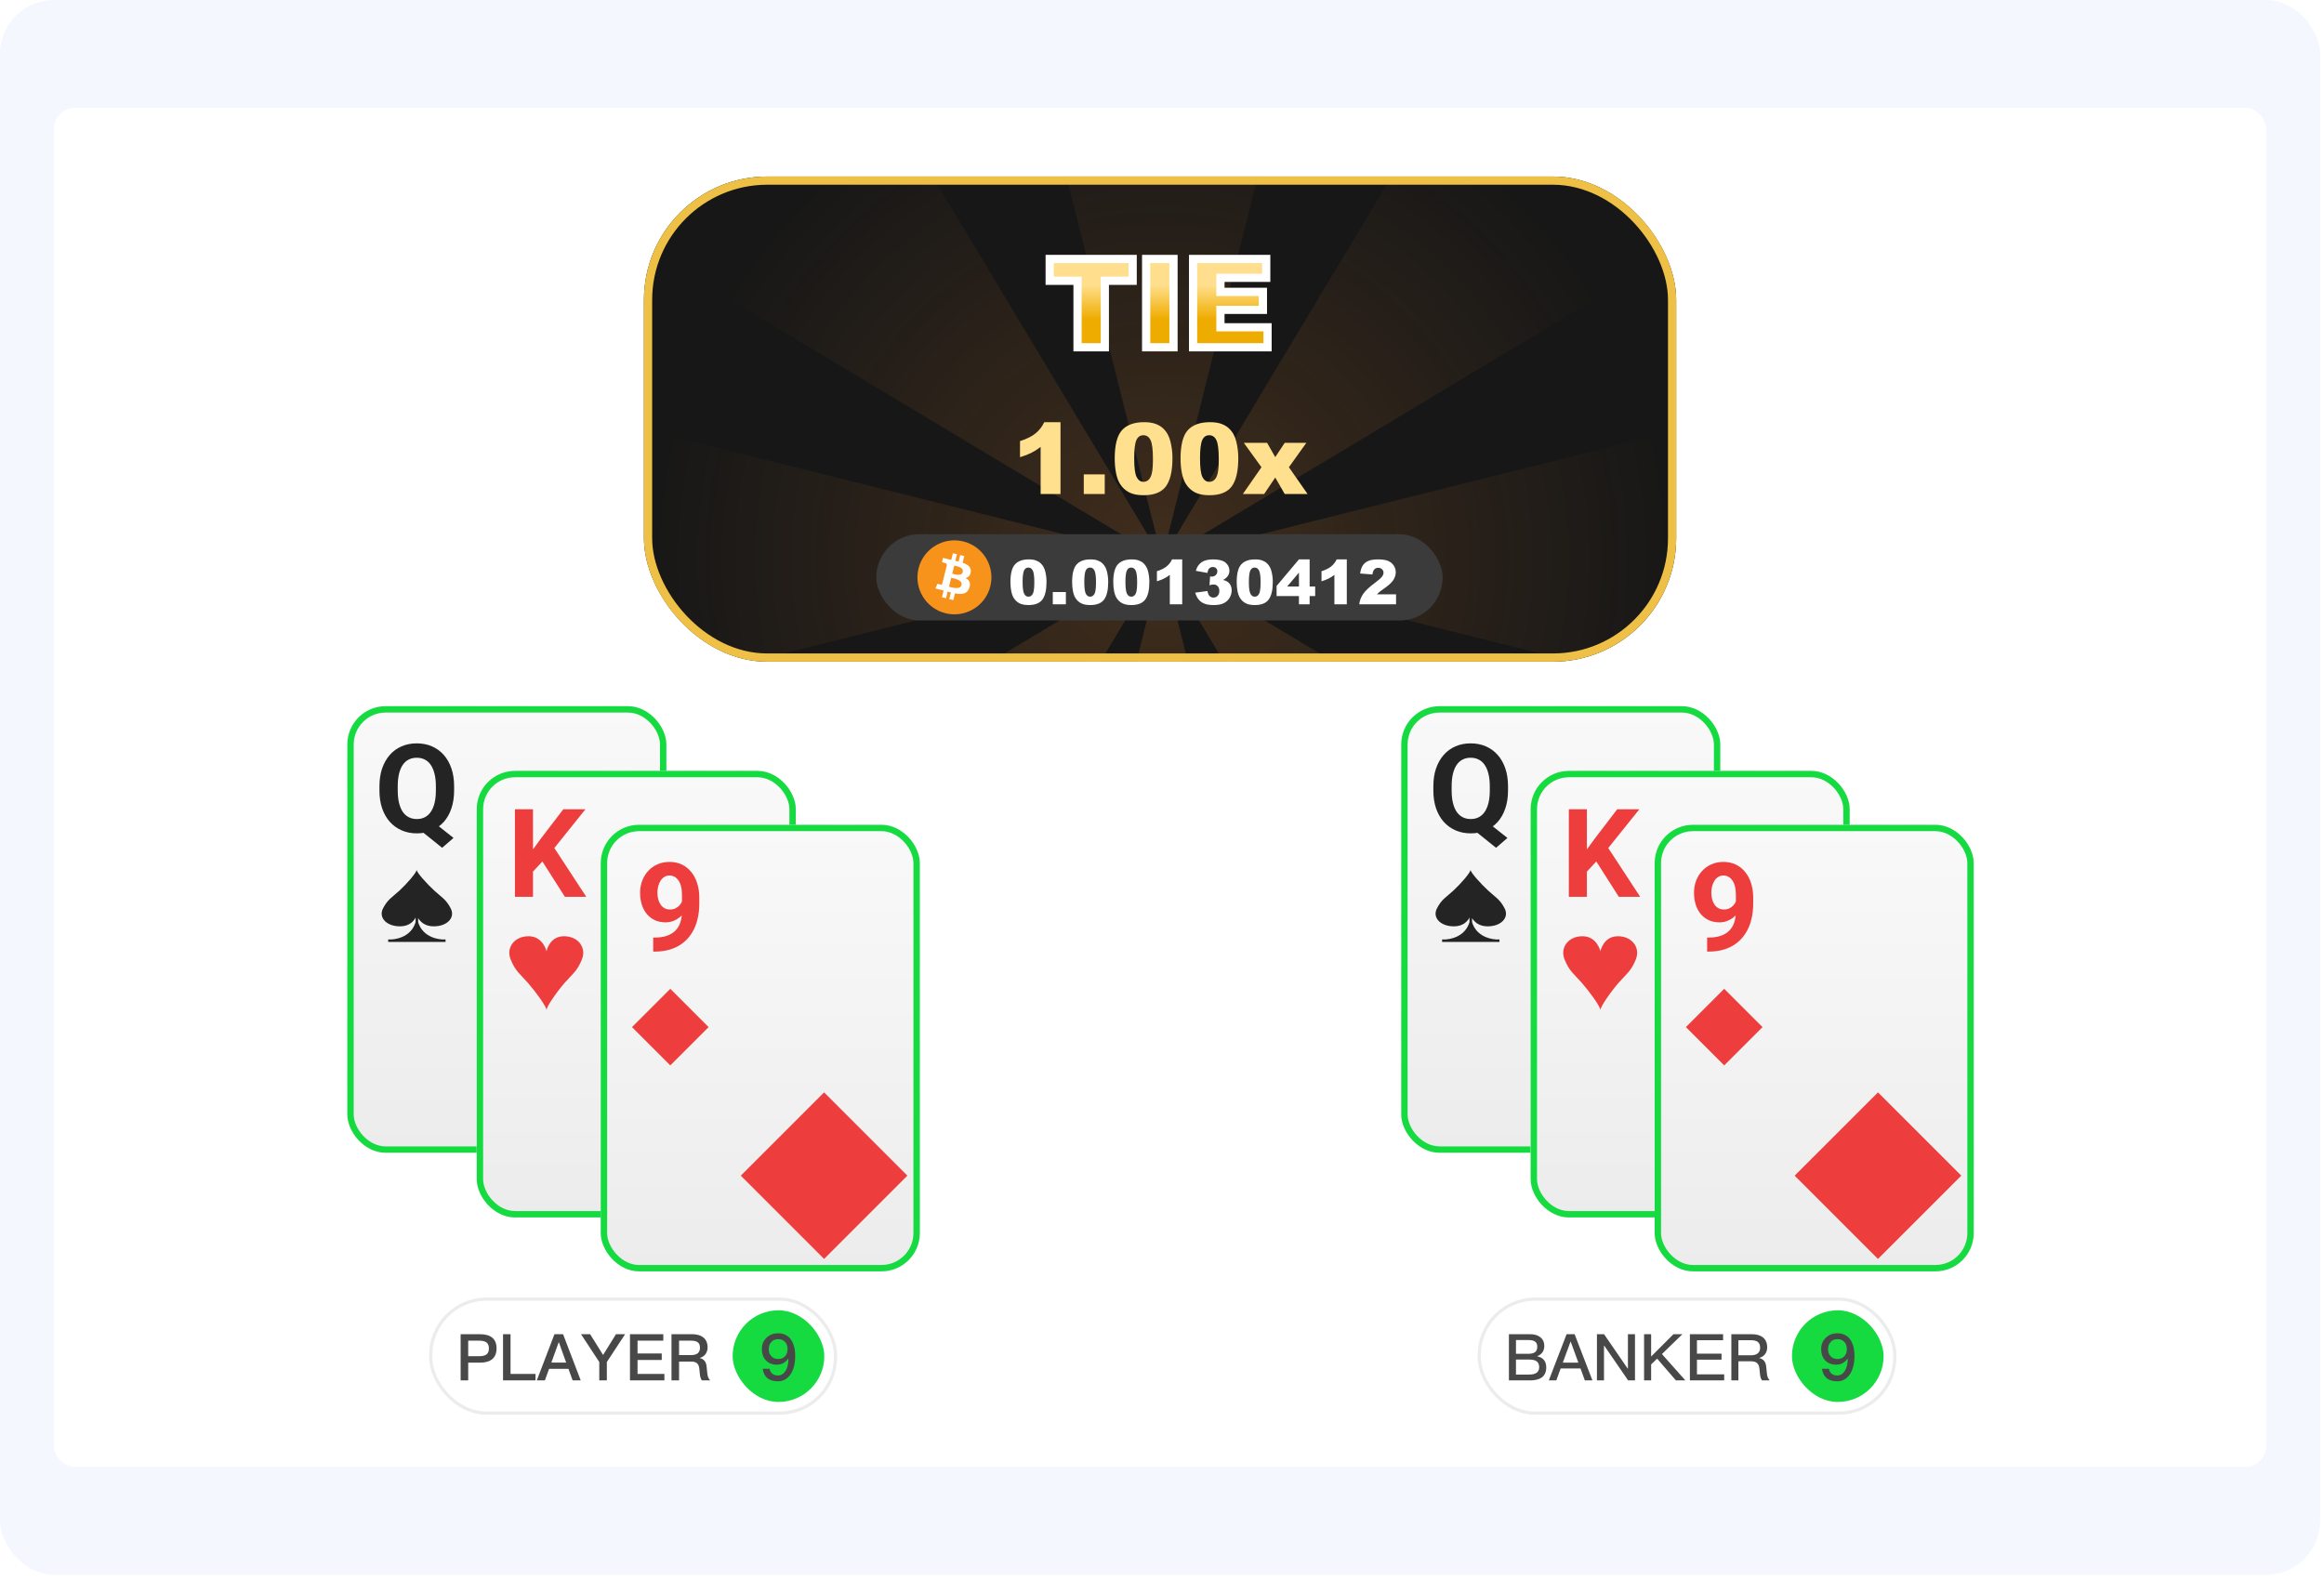 <svg width="431" height="293" viewBox="0 0 431 293" fill="none" xmlns="http://www.w3.org/2000/svg">
<rect width="430.285" height="292.109" rx="10" fill="#F4F7FD"/>
<rect x="10" y="20" width="410.285" height="252.109" rx="3.875" fill="white"/>
<g filter="url(#filter0_di_627_19592)">
<g clip-path="url(#clip0_627_19592)">
<rect x="119.422" y="29.688" width="191.441" height="90" rx="22.881" fill="#171717"/>
<path fill-rule="evenodd" clip-rule="evenodd" d="M215.523 100.619L215.524 100.62L120.185 76.785L120.185 124.455L215.524 100.62L215.523 100.622L215.522 100.621L215.523 100.622L131.256 151.182L164.963 184.89L215.522 100.625L191.689 195.959H239.358L215.525 100.625L266.084 184.89L299.791 151.182L215.524 100.622L215.525 100.621L215.524 100.622L215.524 100.62L310.863 124.455V76.785L215.524 100.62L215.524 100.619L215.525 100.619L215.524 100.618L215.524 100.618L299.791 50.058L266.084 16.351L215.525 100.615L239.358 5.281L191.689 5.281L215.522 100.616L164.963 16.351L131.256 50.058L215.523 100.618L215.522 100.619L215.523 100.619Z" fill="url(#paint0_radial_627_19592)"/>
<g filter="url(#filter1_d_627_19592)">
<path d="M194.674 41.935H210.058V45.98H204.897V58.315H199.836V45.98H194.674V41.935ZM212.561 41.935H217.633V58.315H212.561V41.935ZM221.264 41.935H234.828V45.432H226.337V48.036H234.213V51.376H226.337V54.605H235.074V58.315H221.264V41.935Z" fill="url(#paint1_linear_627_19592)"/>
<path d="M194.674 41.935V41.173H193.911V41.935H194.674ZM210.058 41.935H210.821V41.173H210.058V41.935ZM210.058 45.98V46.743H210.821V45.98H210.058ZM204.897 45.98V45.217H204.134V45.98H204.897ZM204.897 58.315V59.077H205.659V58.315H204.897ZM199.836 58.315H199.073V59.077H199.836V58.315ZM199.836 45.98H200.598V45.217H199.836V45.98ZM194.674 45.98H193.911V46.743H194.674V45.98ZM194.674 42.698H210.058V41.173H194.674V42.698ZM209.296 41.935V45.98H210.821V41.935H209.296ZM210.058 45.217H204.897V46.743H210.058V45.217ZM204.134 45.98V58.315H205.659V45.98H204.134ZM204.897 57.552H199.836V59.077H204.897V57.552ZM200.598 58.315V45.98H199.073V58.315H200.598ZM199.836 45.217H194.674V46.743H199.836V45.217ZM195.437 45.98V41.935H193.911V45.98H195.437ZM212.561 41.935V41.173H211.798V41.935H212.561ZM217.633 41.935H218.396V41.173H217.633V41.935ZM217.633 58.315V59.077H218.396V58.315H217.633ZM212.561 58.315H211.798V59.077H212.561V58.315ZM212.561 42.698H217.633V41.173H212.561V42.698ZM216.871 41.935V58.315H218.396V41.935H216.871ZM217.633 57.552H212.561V59.077H217.633V57.552ZM213.324 58.315V41.935H211.798V58.315H213.324ZM221.264 41.935V41.173H220.502V41.935H221.264ZM234.828 41.935H235.591V41.173H234.828V41.935ZM234.828 45.432V46.195H235.591V45.432H234.828ZM226.337 45.432V44.67H225.574V45.432H226.337ZM226.337 48.036H225.574V48.798H226.337V48.036ZM234.213 48.036H234.976V47.273H234.213V48.036ZM234.213 51.376V52.139H234.976V51.376H234.213ZM226.337 51.376V50.614H225.574V51.376H226.337ZM226.337 54.605H225.574V55.368H226.337V54.605ZM235.074 54.605H235.836V53.843H235.074V54.605ZM235.074 58.315V59.077H235.836V58.315H235.074ZM221.264 58.315H220.502V59.077H221.264V58.315ZM221.264 42.698H234.828V41.173H221.264V42.698ZM234.065 41.935V45.432H235.591V41.935H234.065ZM234.828 44.67H226.337V46.195H234.828V44.67ZM225.574 45.432V48.036H227.099V45.432H225.574ZM226.337 48.798H234.213V47.273H226.337V48.798ZM233.451 48.036V51.376H234.976V48.036H233.451ZM234.213 50.614H226.337V52.139H234.213V50.614ZM225.574 51.376V54.605H227.099V51.376H225.574ZM226.337 55.368H235.074V53.843H226.337V55.368ZM234.311 54.605V58.315H235.836V54.605H234.311ZM235.074 57.552H221.264V59.077H235.074V57.552ZM222.027 58.315V41.935H220.502V58.315H222.027Z" fill="white"/>
</g>
<g filter="url(#filter2_d_627_19592)">
<path d="M196.676 72.209V85.535H192.993V76.803C192.398 77.256 191.82 77.622 191.259 77.902C190.705 78.182 190.008 78.45 189.168 78.707V75.721C190.407 75.322 191.37 74.842 192.055 74.282C192.74 73.722 193.276 73.031 193.664 72.209H196.676ZM200.993 81.888H204.881V85.535H200.993V81.888ZM206.731 78.93C206.731 76.439 207.178 74.696 208.072 73.701C208.972 72.706 210.339 72.209 212.174 72.209C213.056 72.209 213.78 72.319 214.346 72.539C214.912 72.754 215.374 73.037 215.732 73.388C216.089 73.734 216.369 74.1 216.572 74.488C216.781 74.869 216.947 75.316 217.073 75.829C217.317 76.806 217.439 77.825 217.439 78.885C217.439 81.263 217.037 83.003 216.232 84.105C215.428 85.207 214.043 85.759 212.076 85.759C210.974 85.759 210.083 85.583 209.404 85.231C208.724 84.88 208.167 84.364 207.732 83.685C207.416 83.202 207.169 82.544 206.99 81.71C206.818 80.87 206.731 79.943 206.731 78.93ZM210.342 78.939C210.342 80.607 210.488 81.748 210.78 82.362C211.078 82.97 211.507 83.274 212.067 83.274C212.437 83.274 212.755 83.146 213.024 82.889C213.298 82.627 213.497 82.216 213.622 81.656C213.754 81.096 213.819 80.223 213.819 79.037C213.819 77.297 213.67 76.129 213.372 75.534C213.08 74.932 212.639 74.631 212.049 74.631C211.448 74.631 211.013 74.938 210.744 75.551C210.476 76.159 210.342 77.288 210.342 78.939ZM218.941 78.93C218.941 76.439 219.387 74.696 220.281 73.701C221.181 72.706 222.549 72.209 224.384 72.209C225.266 72.209 225.99 72.319 226.556 72.539C227.122 72.754 227.584 73.037 227.941 73.388C228.299 73.734 228.579 74.1 228.781 74.488C228.99 74.869 229.157 75.316 229.282 75.829C229.526 76.806 229.648 77.825 229.648 78.885C229.648 81.263 229.246 83.003 228.442 84.105C227.637 85.207 226.252 85.759 224.285 85.759C223.183 85.759 222.292 85.583 221.613 85.231C220.934 84.88 220.377 84.364 219.942 83.685C219.626 83.202 219.379 82.544 219.2 81.71C219.027 80.87 218.941 79.943 218.941 78.93ZM222.552 78.939C222.552 80.607 222.697 81.748 222.989 82.362C223.287 82.97 223.716 83.274 224.277 83.274C224.646 83.274 224.965 83.146 225.233 82.889C225.507 82.627 225.707 82.216 225.832 81.656C225.963 81.096 226.028 80.223 226.028 79.037C226.028 77.297 225.879 76.129 225.582 75.534C225.29 74.932 224.849 74.631 224.259 74.631C223.657 74.631 223.222 74.938 222.954 75.551C222.686 76.159 222.552 77.288 222.552 78.939ZM230.676 76.043H234.993L236.504 78.689L238.256 76.043H242.269L239.033 80.566L242.501 85.535H238.256L236.504 82.478L234.439 85.535H230.497L233.947 80.566L230.676 76.043Z" fill="#FFE08F"/>
</g>
<rect x="162.515" y="96.043" width="105.034" height="16" rx="8" fill="#3B3B3C"/>
<g clip-path="url(#clip1_627_19592)">
<path d="M183.664 105.704C182.748 109.381 179.023 111.619 175.345 110.702C171.669 109.785 169.431 106.06 170.348 102.383C171.265 98.706 174.989 96.467 178.666 97.384C182.343 98.301 184.581 102.026 183.664 105.704L183.664 105.704H183.664Z" fill="#F7931A"/>
<path d="M180.033 103.065C180.17 102.152 179.474 101.661 178.523 101.333L178.832 100.096L178.078 99.908L177.778 101.113C177.58 101.063 177.377 101.017 177.174 100.971L177.477 99.758L176.724 99.57L176.415 100.807C176.252 100.77 176.091 100.733 175.935 100.694L175.935 100.69L174.897 100.431L174.696 101.236C174.696 101.236 175.255 101.364 175.243 101.372C175.548 101.448 175.604 101.65 175.594 101.81L175.243 103.219C175.264 103.225 175.291 103.232 175.321 103.244C175.296 103.238 175.269 103.231 175.242 103.225L174.749 105.2C174.712 105.292 174.617 105.431 174.404 105.379C174.411 105.389 173.856 105.242 173.856 105.242L173.482 106.104L174.463 106.348C174.645 106.394 174.824 106.442 175 106.487L174.688 107.739L175.44 107.926L175.749 106.688C175.955 106.744 176.154 106.795 176.349 106.844L176.042 108.076L176.795 108.264L177.107 107.015C178.391 107.258 179.357 107.16 179.763 105.998C180.091 105.063 179.747 104.523 179.071 104.171C179.564 104.058 179.934 103.734 180.033 103.065L180.033 103.065L180.033 103.065ZM178.312 105.479C178.079 106.414 176.504 105.908 175.994 105.782L176.407 104.123C176.918 104.251 178.555 104.503 178.312 105.479H178.312ZM178.545 103.052C178.332 103.903 177.022 103.47 176.596 103.364L176.971 101.86C177.397 101.966 178.766 102.164 178.545 103.052H178.545Z" fill="white"/>
</g>
<path d="M187.391 104.915C187.391 103.358 187.67 102.269 188.229 101.647C188.791 101.025 189.646 100.714 190.793 100.714C191.344 100.714 191.797 100.783 192.151 100.921C192.504 101.055 192.793 101.232 193.016 101.451C193.24 101.667 193.415 101.896 193.542 102.138C193.672 102.377 193.776 102.656 193.854 102.976C194.007 103.587 194.083 104.224 194.083 104.887C194.083 106.373 193.832 107.46 193.329 108.149C192.827 108.838 191.961 109.183 190.732 109.183C190.043 109.183 189.486 109.073 189.061 108.853C188.637 108.633 188.289 108.311 188.017 107.887C187.819 107.585 187.665 107.173 187.553 106.652C187.445 106.127 187.391 105.548 187.391 104.915ZM189.648 104.92C189.648 105.963 189.739 106.676 189.922 107.06C190.108 107.44 190.376 107.63 190.726 107.63C190.957 107.63 191.156 107.55 191.324 107.389C191.495 107.226 191.62 106.969 191.698 106.619C191.78 106.268 191.821 105.723 191.821 104.982C191.821 103.894 191.728 103.164 191.542 102.792C191.359 102.416 191.084 102.228 190.715 102.228C190.339 102.228 190.067 102.42 189.899 102.803C189.732 103.183 189.648 103.889 189.648 104.92ZM195.245 106.764H197.675V109.043H195.245V106.764ZM198.832 104.915C198.832 103.358 199.111 102.269 199.67 101.647C200.232 101.025 201.087 100.714 202.234 100.714C202.785 100.714 203.238 100.783 203.591 100.921C203.945 101.055 204.234 101.232 204.457 101.451C204.681 101.667 204.856 101.896 204.982 102.138C205.113 102.377 205.217 102.656 205.295 102.976C205.448 103.587 205.524 104.224 205.524 104.887C205.524 106.373 205.273 107.46 204.77 108.149C204.267 108.838 203.401 109.183 202.172 109.183C201.483 109.183 200.927 109.073 200.502 108.853C200.078 108.633 199.729 108.311 199.457 107.887C199.26 107.585 199.106 107.173 198.994 106.652C198.886 106.127 198.832 105.548 198.832 104.915ZM201.089 104.92C201.089 105.963 201.18 106.676 201.362 107.06C201.549 107.44 201.817 107.63 202.167 107.63C202.398 107.63 202.597 107.55 202.765 107.389C202.936 107.226 203.061 106.969 203.139 106.619C203.221 106.268 203.262 105.723 203.262 104.982C203.262 103.894 203.169 103.164 202.982 102.792C202.8 102.416 202.524 102.228 202.156 102.228C201.779 102.228 201.508 102.42 201.34 102.803C201.172 103.183 201.089 103.889 201.089 104.92ZM206.463 104.915C206.463 103.358 206.742 102.269 207.301 101.647C207.863 101.025 208.718 100.714 209.865 100.714C210.416 100.714 210.868 100.783 211.222 100.921C211.576 101.055 211.865 101.232 212.088 101.451C212.311 101.667 212.487 101.896 212.613 102.138C212.743 102.377 212.848 102.656 212.926 102.976C213.079 103.587 213.155 104.224 213.155 104.887C213.155 106.373 212.904 107.46 212.401 108.149C211.898 108.838 211.032 109.183 209.803 109.183C209.114 109.183 208.557 109.073 208.133 108.853C207.708 108.633 207.36 108.311 207.088 107.887C206.891 107.585 206.736 107.173 206.625 106.652C206.517 106.127 206.463 105.548 206.463 104.915ZM208.719 104.92C208.719 105.963 208.811 106.676 208.993 107.06C209.179 107.44 209.448 107.63 209.798 107.63C210.029 107.63 210.228 107.55 210.395 107.389C210.567 107.226 210.691 106.969 210.77 106.619C210.852 106.268 210.893 105.723 210.893 104.982C210.893 103.894 210.799 103.164 210.613 102.792C210.431 102.416 210.155 102.228 209.786 102.228C209.41 102.228 209.138 102.42 208.971 102.803C208.803 103.183 208.719 103.889 208.719 104.92ZM219.25 100.714V109.043H216.948V103.585C216.576 103.868 216.214 104.097 215.864 104.272C215.518 104.447 215.082 104.615 214.557 104.775V102.909C215.332 102.66 215.933 102.36 216.362 102.01C216.79 101.66 217.125 101.228 217.367 100.714H219.25ZM223.931 103.222L221.78 102.837C221.959 102.151 222.302 101.626 222.808 101.261C223.318 100.896 224.039 100.714 224.97 100.714C226.039 100.714 226.812 100.913 227.288 101.312C227.765 101.71 228.003 102.211 228.003 102.814C228.003 103.168 227.906 103.488 227.713 103.775C227.519 104.062 227.227 104.313 226.836 104.529C227.152 104.607 227.394 104.699 227.562 104.803C227.834 104.971 228.044 105.192 228.193 105.468C228.346 105.74 228.422 106.065 228.422 106.445C228.422 106.922 228.298 107.38 228.048 107.82C227.798 108.255 227.439 108.592 226.97 108.831C226.501 109.065 225.884 109.183 225.121 109.183C224.376 109.183 223.788 109.095 223.356 108.92C222.927 108.745 222.573 108.49 222.294 108.155C222.019 107.816 221.806 107.391 221.657 106.881L223.931 106.579C224.02 107.037 224.158 107.356 224.344 107.535C224.534 107.71 224.774 107.797 225.065 107.797C225.37 107.797 225.624 107.686 225.825 107.462C226.029 107.239 226.132 106.941 226.132 106.568C226.132 106.188 226.033 105.894 225.836 105.686C225.642 105.477 225.378 105.373 225.043 105.373C224.864 105.373 224.618 105.417 224.305 105.507L224.422 103.881C224.549 103.9 224.648 103.909 224.719 103.909C225.017 103.909 225.264 103.814 225.462 103.624C225.663 103.434 225.763 103.209 225.763 102.948C225.763 102.699 225.689 102.5 225.54 102.351C225.391 102.202 225.186 102.127 224.925 102.127C224.657 102.127 224.439 102.209 224.272 102.373C224.104 102.533 223.99 102.816 223.931 103.222ZM229.355 104.915C229.355 103.358 229.634 102.269 230.193 101.647C230.755 101.025 231.61 100.714 232.757 100.714C233.308 100.714 233.761 100.783 234.115 100.921C234.468 101.055 234.757 101.232 234.981 101.451C235.204 101.667 235.379 101.896 235.506 102.138C235.636 102.377 235.74 102.656 235.818 102.976C235.971 103.587 236.048 104.224 236.048 104.887C236.048 106.373 235.796 107.46 235.293 108.149C234.791 108.838 233.925 109.183 232.696 109.183C232.007 109.183 231.45 109.073 231.025 108.853C230.601 108.633 230.253 108.311 229.981 107.887C229.783 107.585 229.629 107.173 229.517 106.652C229.409 106.127 229.355 105.548 229.355 104.915ZM231.612 104.92C231.612 105.963 231.703 106.676 231.886 107.06C232.072 107.44 232.34 107.63 232.69 107.63C232.921 107.63 233.12 107.55 233.288 107.389C233.459 107.226 233.584 106.969 233.662 106.619C233.744 106.268 233.785 105.723 233.785 104.982C233.785 103.894 233.692 103.164 233.506 102.792C233.323 102.416 233.048 102.228 232.679 102.228C232.303 102.228 232.031 102.42 231.863 102.803C231.696 103.183 231.612 103.889 231.612 104.92ZM240.896 107.512H236.751V105.641L240.896 100.714H242.88V105.747H243.907V107.512H242.88V109.043H240.896V107.512ZM240.896 105.747V103.172L238.707 105.747H240.896ZM249.773 100.714V109.043H247.471V103.585C247.099 103.868 246.738 104.097 246.388 104.272C246.041 104.447 245.606 104.615 245.081 104.775V102.909C245.855 102.66 246.457 102.36 246.885 102.01C247.313 101.66 247.648 101.228 247.89 100.714H249.773ZM258.907 109.043H252.08C252.158 108.369 252.395 107.736 252.79 107.144C253.188 106.548 253.933 105.846 255.024 105.038C255.691 104.542 256.117 104.166 256.303 103.909C256.49 103.652 256.583 103.408 256.583 103.177C256.583 102.928 256.49 102.716 256.303 102.541C256.121 102.362 255.89 102.272 255.611 102.272C255.32 102.272 255.082 102.364 254.896 102.546C254.713 102.729 254.59 103.051 254.527 103.513L252.248 103.328C252.337 102.688 252.501 102.189 252.739 101.831C252.978 101.47 253.313 101.194 253.745 101.004C254.181 100.811 254.782 100.714 255.549 100.714C256.35 100.714 256.972 100.805 257.415 100.988C257.862 101.17 258.212 101.451 258.465 101.831C258.722 102.207 258.851 102.63 258.851 103.099C258.851 103.598 258.704 104.075 258.409 104.529C258.119 104.984 257.588 105.483 256.817 106.026C256.359 106.343 256.052 106.565 255.896 106.691C255.743 106.818 255.562 106.983 255.354 107.188H258.907V109.043Z" fill="white"/>
</g>
<rect x="120.185" y="30.45" width="189.915" height="88.475" rx="22.119" stroke="#EFC046" stroke-width="1.525"/>
</g>
<g filter="url(#filter3_d_627_19592)">
<rect x="64.711" y="129.983" width="58.575" height="82.242" rx="9.171" fill="white" stroke="#ECECEC" stroke-width="0.592" stroke-dasharray="4.73 4.73"/>
<g clip-path="url(#clip2_627_19592)">
<rect x="64.415" y="129.688" width="59.167" height="82.834" rx="7.1" fill="url(#paint2_linear_627_19592)"/>
<path d="M79.71 150.643L84.106 154.125L81.997 155.955L77.668 152.473L79.71 150.643ZM84.218 144.55V145.32C84.218 146.555 84.051 147.664 83.716 148.646C83.389 149.628 82.916 150.465 82.299 151.157C81.681 151.841 80.952 152.366 80.112 152.73C79.271 153.095 78.337 153.277 77.311 153.277C76.291 153.277 75.358 153.095 74.51 152.73C73.662 152.366 72.929 151.841 72.311 151.157C71.694 150.465 71.214 149.628 70.872 148.646C70.537 147.664 70.37 146.555 70.37 145.32V144.55C70.37 143.308 70.537 142.2 70.872 141.225C71.214 140.243 71.69 139.406 72.3 138.714C72.91 138.022 73.639 137.494 74.487 137.13C75.335 136.765 76.269 136.583 77.288 136.583C78.315 136.583 79.249 136.765 80.089 137.13C80.937 137.494 81.67 138.022 82.288 138.714C82.905 139.406 83.381 140.243 83.716 141.225C84.051 142.2 84.218 143.308 84.218 144.55ZM80.837 145.32V144.528C80.837 143.665 80.755 142.906 80.591 142.252C80.435 141.597 80.204 141.046 79.9 140.6C79.602 140.154 79.234 139.819 78.795 139.596C78.356 139.365 77.854 139.25 77.288 139.25C76.723 139.25 76.221 139.365 75.782 139.596C75.343 139.819 74.975 140.154 74.677 140.6C74.379 141.046 74.153 141.597 73.996 142.252C73.84 142.906 73.762 143.665 73.762 144.528V145.32C73.762 146.176 73.84 146.935 73.996 147.597C74.153 148.252 74.379 148.806 74.677 149.26C74.982 149.706 75.354 150.044 75.793 150.275C76.239 150.506 76.745 150.621 77.311 150.621C77.876 150.621 78.374 150.506 78.806 150.275C79.245 150.044 79.613 149.706 79.911 149.26C80.216 148.806 80.446 148.252 80.603 147.597C80.759 146.935 80.837 146.176 80.837 145.32Z" fill="#242424"/>
<path fill-rule="evenodd" clip-rule="evenodd" d="M80.379 170.523C82.905 170.551 84.459 168.933 83.605 167.23C82.75 165.526 81.898 165.143 80.556 163.908C79.213 162.673 77.261 160.537 77.27 160.033C77.28 160.537 75.409 162.673 74.066 163.908C72.724 165.143 71.873 165.526 71.017 167.23C70.163 168.933 71.717 170.551 74.243 170.523C75.977 170.503 76.757 169.507 77.075 168.885L77.075 169.7C77.075 169.7 76.522 172.639 72.615 172.961L71.992 172.961L71.992 173.419L82.63 173.419L82.63 172.961L82.007 172.961C78.101 172.639 77.547 169.7 77.547 169.7L77.547 168.992C77.922 169.615 78.741 170.504 80.379 170.523Z" fill="#242424"/>
<path fill-rule="evenodd" clip-rule="evenodd" d="M112.504 201.963C117.998 202.025 121.377 198.506 119.518 194.802C117.659 191.097 115.806 190.264 112.888 187.578C109.969 184.893 105.724 180.247 105.744 179.151C105.765 180.247 101.695 184.893 98.775 187.578C95.857 190.264 94.006 191.097 92.145 194.802C90.287 198.506 93.668 202.025 99.16 201.963C102.93 201.921 104.627 199.755 105.319 198.401L105.319 200.173C105.319 200.173 104.116 206.566 95.62 207.265L94.265 207.265L94.265 208.262L117.4 208.262L117.4 207.265L116.044 207.265C107.55 206.566 106.344 200.173 106.344 200.173L106.344 198.633C107.16 199.989 108.943 201.923 112.504 201.963Z" fill="#242424"/>
</g>
<rect x="65.007" y="130.279" width="57.984" height="81.65" rx="6.508" stroke="#15DB41" stroke-width="1.183"/>
</g>
<g filter="url(#filter4_d_627_19592)">
<rect x="88.711" y="141.983" width="58.575" height="82.242" rx="9.171" fill="white" stroke="#ECECEC" stroke-width="0.592" stroke-dasharray="4.73 4.73"/>
<g clip-path="url(#clip3_627_19592)">
<rect x="88.415" y="141.688" width="59.167" height="82.834" rx="7.1" fill="url(#paint3_linear_627_19592)"/>
<path d="M98.844 148.806V165.054H95.497V148.806H98.844ZM108.575 148.806L102.136 156.829L98.42 160.824L97.818 157.655L100.329 154.218L104.469 148.806H108.575ZM104.77 165.054L99.983 157.544L102.46 155.468L108.731 165.054H104.77Z" fill="#EE3D3D"/>
<path fill-rule="evenodd" clip-rule="evenodd" d="M104.532 172.36C101.88 172.397 101.353 175.143 101.353 175.143C101.353 175.143 100.741 172.397 98.089 172.36C95.437 172.323 93.805 174.438 94.702 176.665C95.6 178.891 96.494 179.392 97.903 181.006C99.313 182.621 101.363 185.413 101.353 186.072C101.343 185.413 103.308 182.621 104.717 181.006C106.127 179.392 107.021 178.891 107.918 176.665C108.816 174.438 107.184 172.323 104.532 172.36Z" fill="#EE3D3D"/>
<path fill-rule="evenodd" clip-rule="evenodd" d="M136.838 191.861C131.071 191.942 129.924 197.914 129.924 197.914C129.924 197.914 128.593 191.942 122.826 191.861C117.058 191.781 113.509 196.381 115.461 201.223C117.413 206.065 119.358 207.154 122.423 210.665C125.488 214.175 129.946 220.248 129.924 221.68C129.902 220.248 134.176 214.175 137.241 210.665C140.306 207.154 142.251 206.065 144.203 201.223C146.155 196.381 142.605 191.781 136.838 191.861Z" fill="#EE3D3D"/>
</g>
<rect x="89.007" y="142.279" width="57.984" height="81.65" rx="6.508" stroke="#15DB41" stroke-width="1.183"/>
</g>
<g filter="url(#filter5_d_627_19592)">
<rect x="111.711" y="151.983" width="58.575" height="82.242" rx="9.171" fill="white" stroke="#ECECEC" stroke-width="0.592" stroke-dasharray="4.73 4.73"/>
<g clip-path="url(#clip4_627_19592)">
<rect x="111.415" y="151.688" width="59.167" height="82.834" rx="7.1" fill="url(#paint4_linear_627_19592)"/>
<path d="M121.141 172.61H121.353C122.246 172.61 123.012 172.502 123.652 172.286C124.299 172.063 124.831 171.743 125.248 171.327C125.665 170.91 125.973 170.4 126.174 169.798C126.375 169.188 126.475 168.496 126.475 167.722V164.642C126.475 164.054 126.416 163.537 126.297 163.091C126.185 162.645 126.022 162.276 125.806 161.986C125.598 161.689 125.352 161.466 125.069 161.317C124.794 161.168 124.489 161.094 124.154 161.094C123.797 161.094 123.481 161.183 123.206 161.361C122.931 161.532 122.696 161.767 122.503 162.064C122.317 162.362 122.172 162.704 122.068 163.091C121.971 163.47 121.922 163.868 121.922 164.285C121.922 164.702 121.971 165.1 122.068 165.479C122.164 165.851 122.309 166.182 122.503 166.472C122.696 166.755 122.938 166.982 123.228 167.153C123.518 167.317 123.86 167.398 124.255 167.398C124.634 167.398 124.973 167.328 125.27 167.186C125.575 167.038 125.832 166.844 126.04 166.606C126.256 166.368 126.42 166.104 126.531 165.814C126.65 165.524 126.71 165.23 126.71 164.932L127.77 165.513C127.77 166.033 127.658 166.547 127.435 167.053C127.212 167.558 126.899 168.02 126.498 168.436C126.103 168.845 125.646 169.173 125.125 169.418C124.604 169.664 124.046 169.787 123.451 169.787C122.692 169.787 122.019 169.649 121.431 169.374C120.844 169.091 120.345 168.704 119.936 168.213C119.534 167.715 119.229 167.134 119.021 166.472C118.813 165.81 118.709 165.092 118.709 164.319C118.709 163.53 118.835 162.79 119.088 162.098C119.348 161.406 119.717 160.796 120.193 160.268C120.676 159.74 121.253 159.327 121.922 159.029C122.599 158.724 123.351 158.572 124.177 158.572C125.002 158.572 125.754 158.732 126.431 159.051C127.108 159.371 127.688 159.825 128.172 160.413C128.655 160.993 129.027 161.689 129.288 162.5C129.555 163.311 129.689 164.211 129.689 165.2V166.316C129.689 167.372 129.574 168.354 129.343 169.262C129.12 170.17 128.782 170.992 128.328 171.728C127.881 172.457 127.324 173.082 126.654 173.603C125.992 174.124 125.222 174.522 124.344 174.797C123.466 175.072 122.484 175.21 121.398 175.21H121.141V172.61Z" fill="#EE3D3D"/>
<rect x="124.311" y="182.111" width="10.047" height="10.047" transform="rotate(45 124.311 182.111)" fill="#EE3D3D"/>
<rect x="152.832" y="201.321" width="21.849" height="21.849" transform="rotate(45 152.832 201.321)" fill="#EE3D3D"/>
</g>
<rect x="112.007" y="152.279" width="57.984" height="81.65" rx="6.508" stroke="#15DB41" stroke-width="1.183"/>
</g>
<rect x="79.886" y="240.983" width="75.058" height="21.142" rx="10.354" fill="white"/>
<path d="M85.427 247.486H88.979C91.051 247.486 92.087 248.362 92.087 250.114C92.087 251.882 91.043 252.766 88.955 252.766H86.831V256.054H85.427V247.486ZM86.831 248.686V251.566H88.871C89.487 251.566 89.943 251.454 90.239 251.23C90.527 250.998 90.671 250.626 90.671 250.114C90.671 249.61 90.523 249.246 90.227 249.022C89.947 248.798 89.495 248.686 88.871 248.686H86.831ZM93.29 247.486H94.682V254.854H99.314V256.054H93.29V247.486ZM102.828 247.486H104.424L107.7 256.054H106.2L105.42 253.906H101.832L101.052 256.054H99.552L102.828 247.486ZM102.252 252.754H105L103.656 248.998H103.608L102.252 252.754ZM107.756 247.486H109.448L111.848 251.338L114.236 247.486H115.928L112.544 252.646V256.054H111.14V252.646L107.756 247.486ZM116.833 247.486H123.013V248.686H118.237V251.062H122.725V252.262H118.237V254.854H123.217V256.054H116.833V247.486ZM124.532 247.486H128.348C129.236 247.486 129.928 247.682 130.424 248.074C130.96 248.514 131.228 249.138 131.228 249.946C131.228 250.386 131.108 250.782 130.868 251.134C130.604 251.518 130.24 251.77 129.776 251.89V251.914C130.52 252.082 130.94 252.582 131.036 253.414L131.18 254.794C131.228 255.314 131.4 255.734 131.696 256.054H130.172C129.972 255.798 129.848 255.426 129.8 254.938L129.692 253.882C129.644 253.41 129.5 253.074 129.26 252.874C129.02 252.666 128.652 252.562 128.156 252.562H125.936V256.054H124.532V247.486ZM125.936 248.686V251.362H128.156C128.7 251.362 129.12 251.246 129.416 251.014C129.68 250.774 129.812 250.438 129.812 250.006C129.812 249.534 129.68 249.198 129.416 248.998C129.16 248.79 128.74 248.686 128.156 248.686H125.936Z" fill="#484848"/>
<rect x="135.873" y="243.054" width="17" height="17" rx="8.5" fill="#15DB41"/>
<path d="M144.279 247.318C143.427 247.318 142.719 247.594 142.143 248.158C141.567 248.71 141.291 249.406 141.291 250.27C141.291 251.11 141.531 251.794 142.023 252.322C142.527 252.862 143.211 253.138 144.051 253.138C144.495 253.138 144.891 253.042 145.239 252.874C145.599 252.682 145.911 252.406 146.151 252.034H146.199C146.199 252.094 146.211 252.142 146.211 252.19C146.211 253.018 146.031 253.714 145.695 254.266C145.335 254.842 144.867 255.142 144.279 255.142C143.415 255.142 142.887 254.722 142.719 253.894H141.447C141.663 255.442 142.599 256.222 144.267 256.222C145.251 256.222 146.031 255.778 146.619 254.914C147.183 254.05 147.471 252.922 147.471 251.53C147.471 250.21 147.195 249.19 146.667 248.458C146.115 247.69 145.323 247.318 144.279 247.318ZM144.327 248.398C144.831 248.398 145.251 248.566 145.575 248.902C145.887 249.226 146.055 249.67 146.055 250.234C146.055 250.786 145.899 251.242 145.587 251.578C145.275 251.914 144.843 252.082 144.315 252.082C143.775 252.082 143.355 251.914 143.055 251.578C142.731 251.254 142.575 250.822 142.575 250.27C142.575 249.718 142.731 249.274 143.055 248.926C143.367 248.566 143.799 248.398 144.327 248.398Z" fill="#484848"/>
<rect x="79.886" y="240.983" width="75.058" height="21.142" rx="10.354" stroke="#ECECEC" stroke-width="0.592"/>
<g filter="url(#filter6_d_627_19592)">
<rect x="260.165" y="129.983" width="58.575" height="82.242" rx="9.171" fill="white" stroke="#ECECEC" stroke-width="0.592" stroke-dasharray="4.73 4.73"/>
<g clip-path="url(#clip5_627_19592)">
<rect x="259.869" y="129.688" width="59.167" height="82.834" rx="7.1" fill="url(#paint5_linear_627_19592)"/>
<path d="M275.164 150.643L279.561 154.125L277.452 155.955L273.122 152.473L275.164 150.643ZM279.672 144.55V145.32C279.672 146.555 279.505 147.664 279.17 148.646C278.843 149.628 278.37 150.465 277.753 151.157C277.135 151.841 276.406 152.366 275.566 152.73C274.725 153.095 273.791 153.277 272.765 153.277C271.745 153.277 270.812 153.095 269.964 152.73C269.116 152.366 268.383 151.841 267.765 151.157C267.148 150.465 266.668 149.628 266.326 148.646C265.991 147.664 265.824 146.555 265.824 145.32V144.55C265.824 143.308 265.991 142.2 266.326 141.225C266.668 140.243 267.144 139.406 267.754 138.714C268.364 138.022 269.093 137.494 269.941 137.13C270.789 136.765 271.723 136.583 272.742 136.583C273.769 136.583 274.703 136.765 275.543 137.13C276.391 137.494 277.124 138.022 277.742 138.714C278.359 139.406 278.835 140.243 279.17 141.225C279.505 142.2 279.672 143.308 279.672 144.55ZM276.291 145.32V144.528C276.291 143.665 276.209 142.906 276.045 142.252C275.889 141.597 275.659 141.046 275.354 140.6C275.056 140.154 274.688 139.819 274.249 139.596C273.81 139.365 273.308 139.25 272.742 139.25C272.177 139.25 271.675 139.365 271.236 139.596C270.797 139.819 270.429 140.154 270.131 140.6C269.833 141.046 269.607 141.597 269.45 142.252C269.294 142.906 269.216 143.665 269.216 144.528V145.32C269.216 146.176 269.294 146.935 269.45 147.597C269.607 148.252 269.833 148.806 270.131 149.26C270.436 149.706 270.808 150.044 271.247 150.275C271.693 150.506 272.199 150.621 272.765 150.621C273.33 150.621 273.828 150.506 274.26 150.275C274.699 150.044 275.067 149.706 275.365 149.26C275.67 148.806 275.9 148.252 276.057 147.597C276.213 146.935 276.291 146.176 276.291 145.32Z" fill="#242424"/>
<path fill-rule="evenodd" clip-rule="evenodd" d="M275.833 170.523C278.359 170.551 279.913 168.933 279.059 167.23C278.204 165.526 277.352 165.143 276.01 163.908C274.667 162.673 272.715 160.537 272.725 160.033C272.734 160.537 270.863 162.673 269.52 163.908C268.178 165.143 267.327 165.526 266.472 167.23C265.617 168.933 267.171 170.551 269.697 170.523C271.431 170.503 272.211 169.507 272.529 168.885L272.529 169.7C272.529 169.7 271.976 172.639 268.069 172.961L267.446 172.961L267.446 173.419L278.085 173.419L278.085 172.961L277.461 172.961C273.555 172.639 273.001 169.7 273.001 169.7L273.001 168.992C273.376 169.615 274.196 170.504 275.833 170.523Z" fill="#242424"/>
<path fill-rule="evenodd" clip-rule="evenodd" d="M307.958 201.963C313.452 202.025 316.831 198.506 314.972 194.802C313.113 191.097 311.26 190.264 308.342 187.578C305.423 184.893 301.178 180.247 301.198 179.151C301.219 180.247 297.149 184.893 294.23 187.578C291.312 190.264 289.46 191.097 287.6 194.802C285.741 198.506 289.122 202.025 294.614 201.963C298.384 201.921 300.081 199.755 300.774 198.401L300.774 200.173C300.774 200.173 299.57 206.566 291.074 207.265L289.719 207.265L289.719 208.262L312.854 208.262L312.854 207.265L311.498 207.265C303.004 206.566 301.798 200.173 301.798 200.173L301.798 198.633C302.614 199.989 304.397 201.923 307.958 201.963Z" fill="#242424"/>
</g>
<rect x="260.461" y="130.279" width="57.984" height="81.65" rx="6.508" stroke="#15DB41" stroke-width="1.183"/>
</g>
<g filter="url(#filter7_d_627_19592)">
<rect x="284.165" y="141.983" width="58.575" height="82.242" rx="9.171" fill="white" stroke="#ECECEC" stroke-width="0.592" stroke-dasharray="4.73 4.73"/>
<g clip-path="url(#clip6_627_19592)">
<rect x="283.869" y="141.688" width="59.167" height="82.834" rx="7.1" fill="url(#paint6_linear_627_19592)"/>
<path d="M294.298 148.806V165.054H290.951V148.806H294.298ZM304.029 148.806L297.59 156.829L293.874 160.824L293.272 157.655L295.783 154.218L299.923 148.806H304.029ZM300.224 165.054L295.437 157.544L297.914 155.468L304.186 165.054H300.224Z" fill="#EE3D3D"/>
<path fill-rule="evenodd" clip-rule="evenodd" d="M299.986 172.36C297.334 172.397 296.807 175.143 296.807 175.143C296.807 175.143 296.195 172.397 293.543 172.36C290.891 172.323 289.259 174.438 290.156 176.665C291.054 178.891 291.948 179.392 293.358 181.006C294.767 182.621 296.817 185.413 296.807 186.072C296.797 185.413 298.762 182.621 300.171 181.006C301.581 179.392 302.475 178.891 303.373 176.665C304.27 174.438 302.638 172.323 299.986 172.36Z" fill="#EE3D3D"/>
<path fill-rule="evenodd" clip-rule="evenodd" d="M332.292 191.861C326.525 191.942 325.378 197.914 325.378 197.914C325.378 197.914 324.047 191.942 318.28 191.861C312.513 191.781 308.963 196.381 310.915 201.223C312.867 206.065 314.812 207.154 317.877 210.665C320.942 214.175 325.4 220.248 325.378 221.68C325.356 220.248 329.63 214.175 332.695 210.665C335.76 207.154 337.705 206.065 339.657 201.223C341.609 196.381 338.06 191.781 332.292 191.861Z" fill="#EE3D3D"/>
</g>
<rect x="284.461" y="142.279" width="57.984" height="81.65" rx="6.508" stroke="#15DB41" stroke-width="1.183"/>
</g>
<g filter="url(#filter8_d_627_19592)">
<rect x="307.165" y="151.983" width="58.575" height="82.242" rx="9.171" fill="white" stroke="#ECECEC" stroke-width="0.592" stroke-dasharray="4.73 4.73"/>
<g clip-path="url(#clip7_627_19592)">
<rect x="306.869" y="151.688" width="59.167" height="82.834" rx="7.1" fill="url(#paint7_linear_627_19592)"/>
<path d="M316.595 172.61H316.807C317.7 172.61 318.466 172.502 319.106 172.286C319.753 172.063 320.285 171.743 320.702 171.327C321.119 170.91 321.427 170.4 321.628 169.798C321.829 169.188 321.93 168.496 321.93 167.722V164.642C321.93 164.054 321.87 163.537 321.751 163.091C321.639 162.645 321.476 162.276 321.26 161.986C321.052 161.689 320.806 161.466 320.523 161.317C320.248 161.168 319.943 161.094 319.608 161.094C319.251 161.094 318.935 161.183 318.66 161.361C318.385 161.532 318.15 161.767 317.957 162.064C317.771 162.362 317.626 162.704 317.522 163.091C317.425 163.47 317.377 163.868 317.377 164.285C317.377 164.702 317.425 165.1 317.522 165.479C317.618 165.851 317.763 166.182 317.957 166.472C318.15 166.755 318.392 166.982 318.682 167.153C318.972 167.317 319.315 167.398 319.709 167.398C320.088 167.398 320.427 167.328 320.724 167.186C321.029 167.038 321.286 166.844 321.494 166.606C321.71 166.368 321.874 166.104 321.985 165.814C322.104 165.524 322.164 165.23 322.164 164.932L323.224 165.513C323.224 166.033 323.112 166.547 322.889 167.053C322.666 167.558 322.354 168.02 321.952 168.436C321.558 168.845 321.1 169.173 320.579 169.418C320.059 169.664 319.501 169.787 318.905 169.787C318.147 169.787 317.473 169.649 316.886 169.374C316.298 169.091 315.799 168.704 315.39 168.213C314.989 167.715 314.683 167.134 314.475 166.472C314.267 165.81 314.163 165.092 314.163 164.319C314.163 163.53 314.289 162.79 314.542 162.098C314.803 161.406 315.171 160.796 315.647 160.268C316.13 159.74 316.707 159.327 317.377 159.029C318.054 158.724 318.805 158.572 319.631 158.572C320.457 158.572 321.208 158.732 321.885 159.051C322.562 159.371 323.142 159.825 323.626 160.413C324.109 160.993 324.481 161.689 324.742 162.5C325.009 163.311 325.143 164.211 325.143 165.2V166.316C325.143 167.372 325.028 168.354 324.797 169.262C324.574 170.17 324.236 170.992 323.782 171.728C323.336 172.457 322.778 173.082 322.108 173.603C321.446 174.124 320.676 174.522 319.798 174.797C318.92 175.072 317.938 175.21 316.852 175.21H316.595V172.61Z" fill="#EE3D3D"/>
<rect x="319.765" y="182.111" width="10.047" height="10.047" transform="rotate(45 319.765 182.111)" fill="#EE3D3D"/>
<rect x="348.286" y="201.321" width="21.849" height="21.849" transform="rotate(45 348.286 201.321)" fill="#EE3D3D"/>
</g>
<rect x="307.461" y="152.279" width="57.984" height="81.65" rx="6.508" stroke="#15DB41" stroke-width="1.183"/>
</g>
<rect x="274.34" y="240.983" width="77.058" height="21.142" rx="10.354" fill="white"/>
<path d="M279.838 247.486V256.054H283.75C284.662 256.054 285.37 255.886 285.874 255.55C286.462 255.142 286.762 254.518 286.762 253.654C286.762 253.078 286.618 252.61 286.33 252.262C286.042 251.914 285.61 251.686 285.046 251.578C285.478 251.422 285.802 251.182 286.042 250.87C286.282 250.534 286.402 250.126 286.402 249.646C286.402 248.986 286.174 248.47 285.718 248.086C285.238 247.678 284.59 247.486 283.75 247.486H279.838ZM281.146 248.566H283.426C284.002 248.566 284.434 248.662 284.698 248.866C284.962 249.058 285.094 249.37 285.094 249.802C285.094 250.258 284.962 250.594 284.698 250.81C284.434 251.014 284.002 251.122 283.402 251.122H281.146V248.566ZM281.146 252.19H283.606C284.23 252.19 284.698 252.298 284.998 252.526C285.298 252.754 285.454 253.126 285.454 253.63C285.454 254.122 285.25 254.482 284.866 254.71C284.554 254.878 284.122 254.974 283.57 254.974H281.146V252.19ZM290.536 247.486L287.236 256.054H288.628L289.432 253.846H293.116L293.92 256.054H295.324L292.024 247.486H290.536ZM289.828 252.766L291.256 248.89H291.304L292.72 252.766H289.828ZM296.162 247.486V256.054H297.47V249.61H297.518L301.946 256.054H303.218V247.486H301.91V253.858H301.862L297.482 247.486H296.162ZM310.352 247.486L306.212 251.626V247.486H304.904V256.054H306.212V253.09L307.328 252.022L310.808 256.054H312.56L308.216 251.17L312.008 247.486H310.352ZM313.401 247.486V256.054H319.761V254.938H314.709V252.214H319.269V251.098H314.709V248.602H319.557V247.486H313.401ZM321.088 247.486V256.054H322.396V252.514H324.712C325.204 252.514 325.576 252.61 325.84 252.826C326.092 253.042 326.248 253.378 326.296 253.858L326.404 254.926C326.452 255.406 326.572 255.79 326.776 256.054H328.192C327.904 255.742 327.736 255.322 327.688 254.794L327.544 253.426C327.448 252.586 327.028 252.082 326.26 251.914V251.89C326.728 251.77 327.1 251.518 327.376 251.134C327.616 250.786 327.736 250.39 327.736 249.934C327.736 249.118 327.472 248.506 326.944 248.074C326.44 247.678 325.744 247.486 324.88 247.486H321.088ZM322.396 248.602H324.7C325.3 248.602 325.732 248.71 326.02 248.938C326.284 249.154 326.428 249.502 326.428 249.982C326.428 250.438 326.284 250.786 326.008 251.026C325.72 251.266 325.288 251.398 324.712 251.398H322.396V248.602Z" fill="#484848"/>
<rect x="332.327" y="243.054" width="17" height="17" rx="8.5" fill="#15DB41"/>
<path d="M340.733 247.318C339.881 247.318 339.173 247.594 338.597 248.158C338.021 248.71 337.745 249.406 337.745 250.27C337.745 251.11 337.985 251.794 338.477 252.322C338.981 252.862 339.665 253.138 340.505 253.138C340.949 253.138 341.345 253.042 341.693 252.874C342.053 252.682 342.365 252.406 342.605 252.034H342.653C342.653 252.094 342.665 252.142 342.665 252.19C342.665 253.018 342.485 253.714 342.149 254.266C341.789 254.842 341.321 255.142 340.733 255.142C339.869 255.142 339.341 254.722 339.173 253.894H337.901C338.117 255.442 339.053 256.222 340.721 256.222C341.705 256.222 342.485 255.778 343.073 254.914C343.637 254.05 343.925 252.922 343.925 251.53C343.925 250.21 343.649 249.19 343.121 248.458C342.569 247.69 341.777 247.318 340.733 247.318ZM340.781 248.398C341.285 248.398 341.705 248.566 342.029 248.902C342.341 249.226 342.509 249.67 342.509 250.234C342.509 250.786 342.353 251.242 342.041 251.578C341.729 251.914 341.297 252.082 340.769 252.082C340.229 252.082 339.809 251.914 339.509 251.578C339.185 251.254 339.029 250.822 339.029 250.27C339.029 249.718 339.185 249.274 339.509 248.926C339.821 248.566 340.253 248.398 340.781 248.398Z" fill="#484848"/>
<rect x="274.34" y="240.983" width="77.058" height="21.142" rx="10.354" stroke="#ECECEC" stroke-width="0.592"/>
<defs>
<filter id="filter0_di_627_19592" x="107.981" y="21.298" width="214.322" height="112.881" filterUnits="userSpaceOnUse" color-interpolation-filters="sRGB">
<feFlood flood-opacity="0" result="BackgroundImageFix"/>
<feColorMatrix in="SourceAlpha" type="matrix" values="0 0 0 0 0 0 0 0 0 0 0 0 0 0 0 0 0 0 127 0" result="hardAlpha"/>
<feOffset dy="3.051"/>
<feGaussianBlur stdDeviation="5.72"/>
<feComposite in2="hardAlpha" operator="out"/>
<feColorMatrix type="matrix" values="0 0 0 0 0 0 0 0 0 0 0 0 0 0 0 0 0 0 0.25 0"/>
<feBlend mode="normal" in2="BackgroundImageFix" result="effect1_dropShadow_627_19592"/>
<feBlend mode="normal" in="SourceGraphic" in2="effect1_dropShadow_627_19592" result="shape"/>
<feColorMatrix in="SourceAlpha" type="matrix" values="0 0 0 0 0 0 0 0 0 0 0 0 0 0 0 0 0 0 127 0" result="hardAlpha"/>
<feOffset/>
<feGaussianBlur stdDeviation="7.627"/>
<feComposite in2="hardAlpha" operator="arithmetic" k2="-1" k3="1"/>
<feColorMatrix type="matrix" values="0 0 0 0 1 0 0 0 0 0.841 0 0 0 0 0.279 0 0 0 1 0"/>
<feBlend mode="normal" in2="shape" result="effect2_innerShadow_627_19592"/>
</filter>
<filter id="filter1_d_627_19592" x="194.674" y="41.935" width="40.399" height="19.43" filterUnits="userSpaceOnUse" color-interpolation-filters="sRGB">
<feFlood flood-opacity="0" result="BackgroundImageFix"/>
<feColorMatrix in="SourceAlpha" type="matrix" values="0 0 0 0 0 0 0 0 0 0 0 0 0 0 0 0 0 0 127 0" result="hardAlpha"/>
<feOffset dy="3.051"/>
<feComposite in2="hardAlpha" operator="out"/>
<feColorMatrix type="matrix" values="0 0 0 0 0 0 0 0 0 0 0 0 0 0 0 0 0 0 0.25 0"/>
<feBlend mode="normal" in2="BackgroundImageFix" result="effect1_dropShadow_627_19592"/>
<feBlend mode="normal" in="SourceGraphic" in2="effect1_dropShadow_627_19592" result="shape"/>
</filter>
<filter id="filter2_d_627_19592" x="189.168" y="72.209" width="53.333" height="16.601" filterUnits="userSpaceOnUse" color-interpolation-filters="sRGB">
<feFlood flood-opacity="0" result="BackgroundImageFix"/>
<feColorMatrix in="SourceAlpha" type="matrix" values="0 0 0 0 0 0 0 0 0 0 0 0 0 0 0 0 0 0 127 0" result="hardAlpha"/>
<feOffset dy="3.051"/>
<feComposite in2="hardAlpha" operator="out"/>
<feColorMatrix type="matrix" values="0 0 0 0 0 0 0 0 0 0 0 0 0 0 0 0 0 0 0.25 0"/>
<feBlend mode="normal" in2="BackgroundImageFix" result="effect1_dropShadow_627_19592"/>
<feBlend mode="normal" in="SourceGraphic" in2="effect1_dropShadow_627_19592" result="shape"/>
</filter>
<filter id="filter3_d_627_19592" x="59.518" y="126.096" width="68.962" height="92.629" filterUnits="userSpaceOnUse" color-interpolation-filters="sRGB">
<feFlood flood-opacity="0" result="BackgroundImageFix"/>
<feColorMatrix in="SourceAlpha" type="matrix" values="0 0 0 0 0 0 0 0 0 0 0 0 0 0 0 0 0 0 127 0" result="hardAlpha"/>
<feOffset dy="1.306"/>
<feGaussianBlur stdDeviation="2.449"/>
<feComposite in2="hardAlpha" operator="out"/>
<feColorMatrix type="matrix" values="0 0 0 0 0 0 0 0 0 0 0 0 0 0 0 0 0 0 0.25 0"/>
<feBlend mode="normal" in2="BackgroundImageFix" result="effect1_dropShadow_627_19592"/>
<feBlend mode="normal" in="SourceGraphic" in2="effect1_dropShadow_627_19592" result="shape"/>
</filter>
<filter id="filter4_d_627_19592" x="83.518" y="138.096" width="68.962" height="92.629" filterUnits="userSpaceOnUse" color-interpolation-filters="sRGB">
<feFlood flood-opacity="0" result="BackgroundImageFix"/>
<feColorMatrix in="SourceAlpha" type="matrix" values="0 0 0 0 0 0 0 0 0 0 0 0 0 0 0 0 0 0 127 0" result="hardAlpha"/>
<feOffset dy="1.306"/>
<feGaussianBlur stdDeviation="2.449"/>
<feComposite in2="hardAlpha" operator="out"/>
<feColorMatrix type="matrix" values="0 0 0 0 0 0 0 0 0 0 0 0 0 0 0 0 0 0 0.25 0"/>
<feBlend mode="normal" in2="BackgroundImageFix" result="effect1_dropShadow_627_19592"/>
<feBlend mode="normal" in="SourceGraphic" in2="effect1_dropShadow_627_19592" result="shape"/>
</filter>
<filter id="filter5_d_627_19592" x="106.518" y="148.096" width="68.962" height="92.629" filterUnits="userSpaceOnUse" color-interpolation-filters="sRGB">
<feFlood flood-opacity="0" result="BackgroundImageFix"/>
<feColorMatrix in="SourceAlpha" type="matrix" values="0 0 0 0 0 0 0 0 0 0 0 0 0 0 0 0 0 0 127 0" result="hardAlpha"/>
<feOffset dy="1.306"/>
<feGaussianBlur stdDeviation="2.449"/>
<feComposite in2="hardAlpha" operator="out"/>
<feColorMatrix type="matrix" values="0 0 0 0 0 0 0 0 0 0 0 0 0 0 0 0 0 0 0.25 0"/>
<feBlend mode="normal" in2="BackgroundImageFix" result="effect1_dropShadow_627_19592"/>
<feBlend mode="normal" in="SourceGraphic" in2="effect1_dropShadow_627_19592" result="shape"/>
</filter>
<filter id="filter6_d_627_19592" x="254.972" y="126.096" width="68.962" height="92.629" filterUnits="userSpaceOnUse" color-interpolation-filters="sRGB">
<feFlood flood-opacity="0" result="BackgroundImageFix"/>
<feColorMatrix in="SourceAlpha" type="matrix" values="0 0 0 0 0 0 0 0 0 0 0 0 0 0 0 0 0 0 127 0" result="hardAlpha"/>
<feOffset dy="1.306"/>
<feGaussianBlur stdDeviation="2.449"/>
<feComposite in2="hardAlpha" operator="out"/>
<feColorMatrix type="matrix" values="0 0 0 0 0 0 0 0 0 0 0 0 0 0 0 0 0 0 0.25 0"/>
<feBlend mode="normal" in2="BackgroundImageFix" result="effect1_dropShadow_627_19592"/>
<feBlend mode="normal" in="SourceGraphic" in2="effect1_dropShadow_627_19592" result="shape"/>
</filter>
<filter id="filter7_d_627_19592" x="278.972" y="138.096" width="68.962" height="92.629" filterUnits="userSpaceOnUse" color-interpolation-filters="sRGB">
<feFlood flood-opacity="0" result="BackgroundImageFix"/>
<feColorMatrix in="SourceAlpha" type="matrix" values="0 0 0 0 0 0 0 0 0 0 0 0 0 0 0 0 0 0 127 0" result="hardAlpha"/>
<feOffset dy="1.306"/>
<feGaussianBlur stdDeviation="2.449"/>
<feComposite in2="hardAlpha" operator="out"/>
<feColorMatrix type="matrix" values="0 0 0 0 0 0 0 0 0 0 0 0 0 0 0 0 0 0 0.25 0"/>
<feBlend mode="normal" in2="BackgroundImageFix" result="effect1_dropShadow_627_19592"/>
<feBlend mode="normal" in="SourceGraphic" in2="effect1_dropShadow_627_19592" result="shape"/>
</filter>
<filter id="filter8_d_627_19592" x="301.972" y="148.096" width="68.962" height="92.629" filterUnits="userSpaceOnUse" color-interpolation-filters="sRGB">
<feFlood flood-opacity="0" result="BackgroundImageFix"/>
<feColorMatrix in="SourceAlpha" type="matrix" values="0 0 0 0 0 0 0 0 0 0 0 0 0 0 0 0 0 0 127 0" result="hardAlpha"/>
<feOffset dy="1.306"/>
<feGaussianBlur stdDeviation="2.449"/>
<feComposite in2="hardAlpha" operator="out"/>
<feColorMatrix type="matrix" values="0 0 0 0 0 0 0 0 0 0 0 0 0 0 0 0 0 0 0.25 0"/>
<feBlend mode="normal" in2="BackgroundImageFix" result="effect1_dropShadow_627_19592"/>
<feBlend mode="normal" in="SourceGraphic" in2="effect1_dropShadow_627_19592" result="shape"/>
</filter>
<radialGradient id="paint0_radial_627_19592" cx="0" cy="0" r="1" gradientUnits="userSpaceOnUse" gradientTransform="translate(215.524 100.62) rotate(90) scale(95.339)">
<stop stop-color="#E78831" stop-opacity="0.2"/>
<stop offset="1" stop-color="#E78831" stop-opacity="0"/>
</radialGradient>
<linearGradient id="paint1_linear_627_19592" x1="215.142" y1="37.315" x2="215.142" y2="60.959" gradientUnits="userSpaceOnUse">
<stop offset="0.401" stop-color="#FFDF8D"/>
<stop offset="0.667" stop-color="#EFAC00"/>
</linearGradient>
<linearGradient id="paint2_linear_627_19592" x1="93.999" y1="129.688" x2="93.999" y2="212.521" gradientUnits="userSpaceOnUse">
<stop stop-color="#F9F9F9"/>
<stop offset="1" stop-color="#ECECEC"/>
</linearGradient>
<linearGradient id="paint3_linear_627_19592" x1="117.999" y1="141.688" x2="117.999" y2="224.521" gradientUnits="userSpaceOnUse">
<stop stop-color="#F9F9F9"/>
<stop offset="1" stop-color="#ECECEC"/>
</linearGradient>
<linearGradient id="paint4_linear_627_19592" x1="140.999" y1="151.688" x2="140.999" y2="234.521" gradientUnits="userSpaceOnUse">
<stop stop-color="#F9F9F9"/>
<stop offset="1" stop-color="#ECECEC"/>
</linearGradient>
<linearGradient id="paint5_linear_627_19592" x1="289.453" y1="129.688" x2="289.453" y2="212.521" gradientUnits="userSpaceOnUse">
<stop stop-color="#F9F9F9"/>
<stop offset="1" stop-color="#ECECEC"/>
</linearGradient>
<linearGradient id="paint6_linear_627_19592" x1="313.453" y1="141.688" x2="313.453" y2="224.521" gradientUnits="userSpaceOnUse">
<stop stop-color="#F9F9F9"/>
<stop offset="1" stop-color="#ECECEC"/>
</linearGradient>
<linearGradient id="paint7_linear_627_19592" x1="336.453" y1="151.688" x2="336.453" y2="234.521" gradientUnits="userSpaceOnUse">
<stop stop-color="#F9F9F9"/>
<stop offset="1" stop-color="#ECECEC"/>
</linearGradient>
<clipPath id="clip0_627_19592">
<rect x="119.422" y="29.688" width="191.441" height="90" rx="22.881" fill="white"/>
</clipPath>
<clipPath id="clip1_627_19592">
<rect width="13.729" height="13.729" fill="white" transform="translate(170.142 97.179)"/>
</clipPath>
<clipPath id="clip2_627_19592">
<rect x="64.415" y="129.688" width="59.167" height="82.834" rx="7.1" fill="white"/>
</clipPath>
<clipPath id="clip3_627_19592">
<rect x="88.415" y="141.688" width="59.167" height="82.834" rx="7.1" fill="white"/>
</clipPath>
<clipPath id="clip4_627_19592">
<rect x="111.415" y="151.688" width="59.167" height="82.834" rx="7.1" fill="white"/>
</clipPath>
<clipPath id="clip5_627_19592">
<rect x="259.869" y="129.688" width="59.167" height="82.834" rx="7.1" fill="white"/>
</clipPath>
<clipPath id="clip6_627_19592">
<rect x="283.869" y="141.688" width="59.167" height="82.834" rx="7.1" fill="white"/>
</clipPath>
<clipPath id="clip7_627_19592">
<rect x="306.869" y="151.688" width="59.167" height="82.834" rx="7.1" fill="white"/>
</clipPath>
</defs>
</svg>
